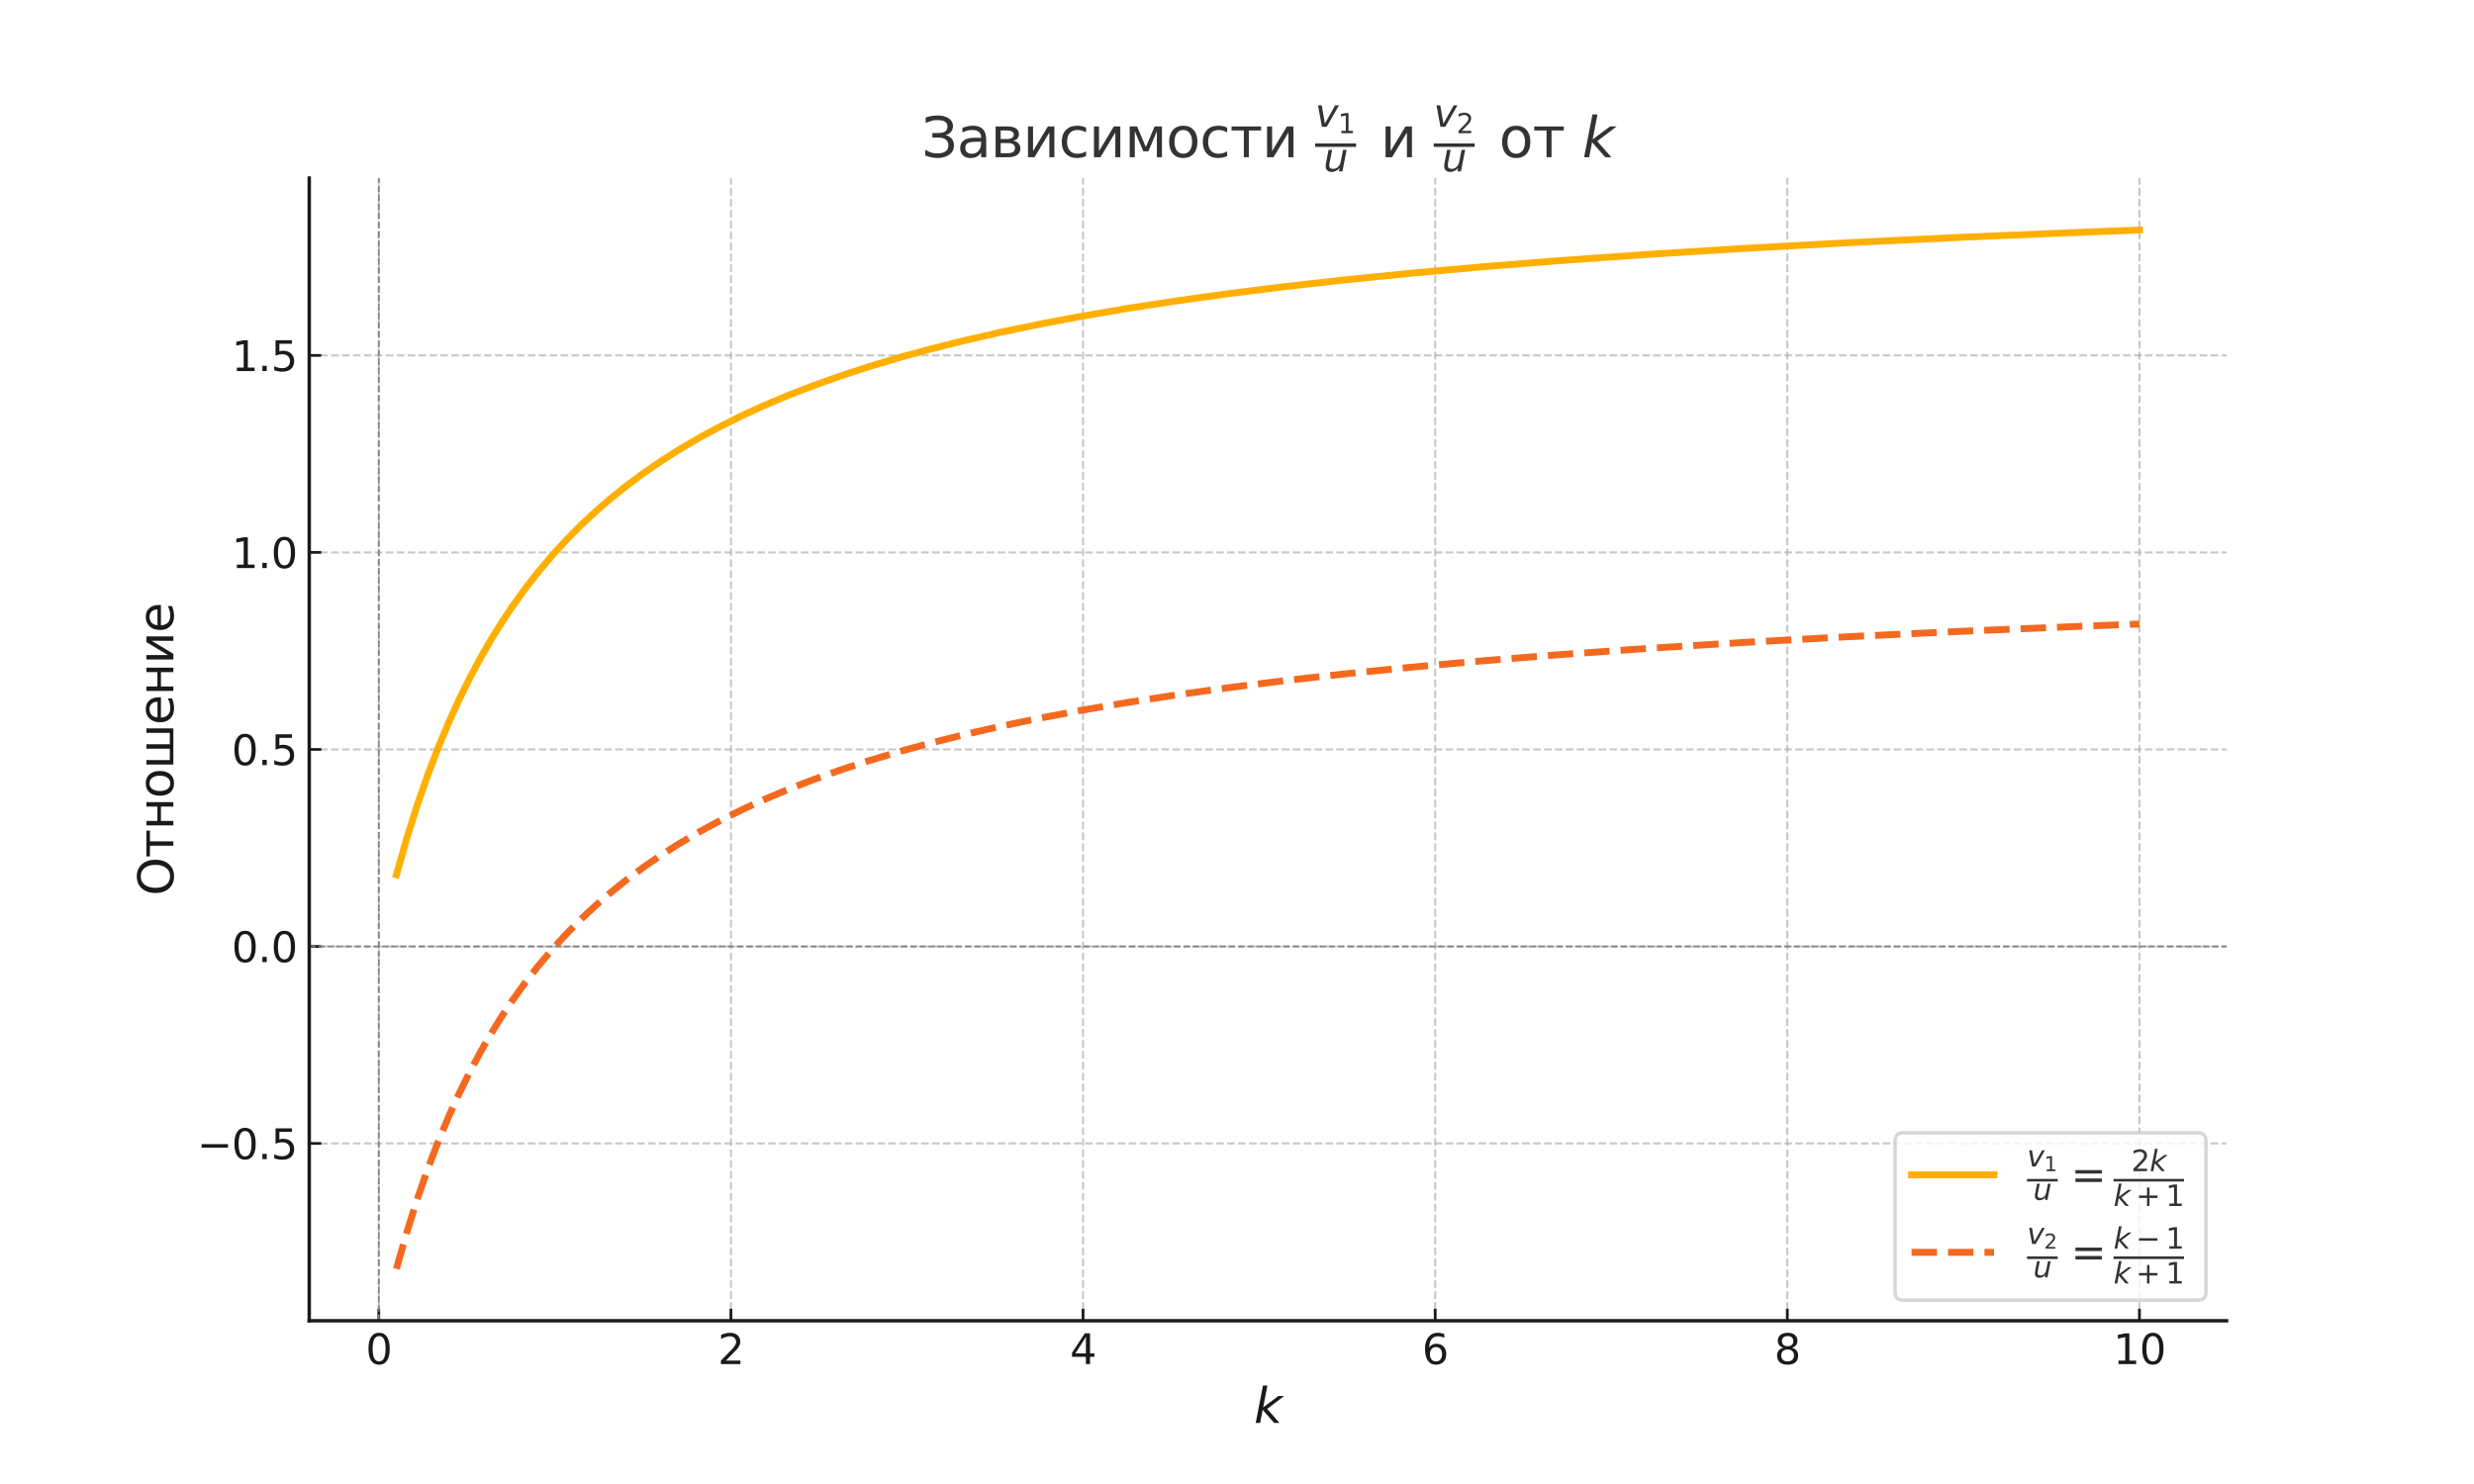<?xml version="1.0" encoding="utf-8" standalone="no"?>
<!DOCTYPE svg PUBLIC "-//W3C//DTD SVG 1.1//EN"
  "http://www.w3.org/Graphics/SVG/1.1/DTD/svg11.dtd">
<svg xmlns:xlink="http://www.w3.org/1999/xlink" width="720pt" height="432pt" viewBox="0 0 720 432" xmlns="http://www.w3.org/2000/svg" version="1.1">
 <defs>
  <style type="text/css">*{stroke-linejoin: round; stroke-linecap: butt}</style>
 </defs>
 <g id="figure_1">
  <g id="patch_1">
   <path d="M 0 432 
L 720 432 
L 720 0 
L 0 0 
z
" style="fill: #ffffff"/>
  </g>
  <g id="axes_1">
   <g id="patch_2">
    <path d="M 90 384.48 
L 648 384.48 
L 648 51.84 
L 90 51.84 
z
" style="fill: #ffffff"/>
   </g>
   <g id="matplotlib.axis_1">
    <g id="xtick_1">
     <g id="line2d_1">
      <path d="M 110.24 384.48 
L 110.24 51.84 
" clip-path="url(#p33a71f207a)" style="fill: none; stroke-dasharray: 2.22,0.96; stroke-dashoffset: 0; stroke: #b0b0b0; stroke-opacity: 0.7; stroke-width: 0.6"/>
     </g>
     <g id="line2d_2">
      <defs>
       <path id="m7f26d948d3" d="M 0 0 
L 0 -3.5 
" style="stroke: #1a1a1a; stroke-width: 0.8"/>
      </defs>
      <g>
       <use xlink:href="#m7f26d948d3" x="110.24" y="384.48" style="fill: #1a1a1a; stroke: #1a1a1a; stroke-width: 0.8"/>
      </g>
     </g>
     <g id="text_1">
      <!-- 0 -->
      <g style="fill: #1a1a1a" transform="translate(106.422 397.098) scale(0.12 -0.12)">
       <defs>
        <path id="DejaVuSans-30" d="M 2034 4250 
Q 1547 4250 1301 3770 
Q 1056 3291 1056 2328 
Q 1056 1369 1301 889 
Q 1547 409 2034 409 
Q 2525 409 2770 889 
Q 3016 1369 3016 2328 
Q 3016 3291 2770 3770 
Q 2525 4250 2034 4250 
z
M 2034 4750 
Q 2819 4750 3233 4129 
Q 3647 3509 3647 2328 
Q 3647 1150 3233 529 
Q 2819 -91 2034 -91 
Q 1250 -91 836 529 
Q 422 1150 422 2328 
Q 422 3509 836 4129 
Q 1250 4750 2034 4750 
z
" transform="scale(0.016)"/>
       </defs>
       <use xlink:href="#DejaVuSans-30"/>
      </g>
     </g>
    </g>
    <g id="xtick_2">
     <g id="line2d_3">
      <path d="M 212.719 384.48 
L 212.719 51.84 
" clip-path="url(#p33a71f207a)" style="fill: none; stroke-dasharray: 2.22,0.96; stroke-dashoffset: 0; stroke: #b0b0b0; stroke-opacity: 0.7; stroke-width: 0.6"/>
     </g>
     <g id="line2d_4">
      <g>
       <use xlink:href="#m7f26d948d3" x="212.719" y="384.48" style="fill: #1a1a1a; stroke: #1a1a1a; stroke-width: 0.8"/>
      </g>
     </g>
     <g id="text_2">
      <!-- 2 -->
      <g style="fill: #1a1a1a" transform="translate(208.902 397.098) scale(0.12 -0.12)">
       <defs>
        <path id="DejaVuSans-32" d="M 1228 531 
L 3431 531 
L 3431 0 
L 469 0 
L 469 531 
Q 828 903 1448 1529 
Q 2069 2156 2228 2338 
Q 2531 2678 2651 2914 
Q 2772 3150 2772 3378 
Q 2772 3750 2511 3984 
Q 2250 4219 1831 4219 
Q 1534 4219 1204 4116 
Q 875 4013 500 3803 
L 500 4441 
Q 881 4594 1212 4672 
Q 1544 4750 1819 4750 
Q 2544 4750 2975 4387 
Q 3406 4025 3406 3419 
Q 3406 3131 3298 2873 
Q 3191 2616 2906 2266 
Q 2828 2175 2409 1742 
Q 1991 1309 1228 531 
z
" transform="scale(0.016)"/>
       </defs>
       <use xlink:href="#DejaVuSans-32"/>
      </g>
     </g>
    </g>
    <g id="xtick_3">
     <g id="line2d_5">
      <path d="M 315.198 384.48 
L 315.198 51.84 
" clip-path="url(#p33a71f207a)" style="fill: none; stroke-dasharray: 2.22,0.96; stroke-dashoffset: 0; stroke: #b0b0b0; stroke-opacity: 0.7; stroke-width: 0.6"/>
     </g>
     <g id="line2d_6">
      <g>
       <use xlink:href="#m7f26d948d3" x="315.198" y="384.48" style="fill: #1a1a1a; stroke: #1a1a1a; stroke-width: 0.8"/>
      </g>
     </g>
     <g id="text_3">
      <!-- 4 -->
      <g style="fill: #1a1a1a" transform="translate(311.381 397.098) scale(0.12 -0.12)">
       <defs>
        <path id="DejaVuSans-34" d="M 2419 4116 
L 825 1625 
L 2419 1625 
L 2419 4116 
z
M 2253 4666 
L 3047 4666 
L 3047 1625 
L 3713 1625 
L 3713 1100 
L 3047 1100 
L 3047 0 
L 2419 0 
L 2419 1100 
L 313 1100 
L 313 1709 
L 2253 4666 
z
" transform="scale(0.016)"/>
       </defs>
       <use xlink:href="#DejaVuSans-34"/>
      </g>
     </g>
    </g>
    <g id="xtick_4">
     <g id="line2d_7">
      <path d="M 417.678 384.48 
L 417.678 51.84 
" clip-path="url(#p33a71f207a)" style="fill: none; stroke-dasharray: 2.22,0.96; stroke-dashoffset: 0; stroke: #b0b0b0; stroke-opacity: 0.7; stroke-width: 0.6"/>
     </g>
     <g id="line2d_8">
      <g>
       <use xlink:href="#m7f26d948d3" x="417.678" y="384.48" style="fill: #1a1a1a; stroke: #1a1a1a; stroke-width: 0.8"/>
      </g>
     </g>
     <g id="text_4">
      <!-- 6 -->
      <g style="fill: #1a1a1a" transform="translate(413.86 397.098) scale(0.12 -0.12)">
       <defs>
        <path id="DejaVuSans-36" d="M 2113 2584 
Q 1688 2584 1439 2293 
Q 1191 2003 1191 1497 
Q 1191 994 1439 701 
Q 1688 409 2113 409 
Q 2538 409 2786 701 
Q 3034 994 3034 1497 
Q 3034 2003 2786 2293 
Q 2538 2584 2113 2584 
z
M 3366 4563 
L 3366 3988 
Q 3128 4100 2886 4159 
Q 2644 4219 2406 4219 
Q 1781 4219 1451 3797 
Q 1122 3375 1075 2522 
Q 1259 2794 1537 2939 
Q 1816 3084 2150 3084 
Q 2853 3084 3261 2657 
Q 3669 2231 3669 1497 
Q 3669 778 3244 343 
Q 2819 -91 2113 -91 
Q 1303 -91 875 529 
Q 447 1150 447 2328 
Q 447 3434 972 4092 
Q 1497 4750 2381 4750 
Q 2619 4750 2861 4703 
Q 3103 4656 3366 4563 
z
" transform="scale(0.016)"/>
       </defs>
       <use xlink:href="#DejaVuSans-36"/>
      </g>
     </g>
    </g>
    <g id="xtick_5">
     <g id="line2d_9">
      <path d="M 520.157 384.48 
L 520.157 51.84 
" clip-path="url(#p33a71f207a)" style="fill: none; stroke-dasharray: 2.22,0.96; stroke-dashoffset: 0; stroke: #b0b0b0; stroke-opacity: 0.7; stroke-width: 0.6"/>
     </g>
     <g id="line2d_10">
      <g>
       <use xlink:href="#m7f26d948d3" x="520.157" y="384.48" style="fill: #1a1a1a; stroke: #1a1a1a; stroke-width: 0.8"/>
      </g>
     </g>
     <g id="text_5">
      <!-- 8 -->
      <g style="fill: #1a1a1a" transform="translate(516.34 397.098) scale(0.12 -0.12)">
       <defs>
        <path id="DejaVuSans-38" d="M 2034 2216 
Q 1584 2216 1326 1975 
Q 1069 1734 1069 1313 
Q 1069 891 1326 650 
Q 1584 409 2034 409 
Q 2484 409 2743 651 
Q 3003 894 3003 1313 
Q 3003 1734 2745 1975 
Q 2488 2216 2034 2216 
z
M 1403 2484 
Q 997 2584 770 2862 
Q 544 3141 544 3541 
Q 544 4100 942 4425 
Q 1341 4750 2034 4750 
Q 2731 4750 3128 4425 
Q 3525 4100 3525 3541 
Q 3525 3141 3298 2862 
Q 3072 2584 2669 2484 
Q 3125 2378 3379 2068 
Q 3634 1759 3634 1313 
Q 3634 634 3220 271 
Q 2806 -91 2034 -91 
Q 1263 -91 848 271 
Q 434 634 434 1313 
Q 434 1759 690 2068 
Q 947 2378 1403 2484 
z
M 1172 3481 
Q 1172 3119 1398 2916 
Q 1625 2713 2034 2713 
Q 2441 2713 2670 2916 
Q 2900 3119 2900 3481 
Q 2900 3844 2670 4047 
Q 2441 4250 2034 4250 
Q 1625 4250 1398 4047 
Q 1172 3844 1172 3481 
z
" transform="scale(0.016)"/>
       </defs>
       <use xlink:href="#DejaVuSans-38"/>
      </g>
     </g>
    </g>
    <g id="xtick_6">
     <g id="line2d_11">
      <path d="M 622.636 384.48 
L 622.636 51.84 
" clip-path="url(#p33a71f207a)" style="fill: none; stroke-dasharray: 2.22,0.96; stroke-dashoffset: 0; stroke: #b0b0b0; stroke-opacity: 0.7; stroke-width: 0.6"/>
     </g>
     <g id="line2d_12">
      <g>
       <use xlink:href="#m7f26d948d3" x="622.636" y="384.48" style="fill: #1a1a1a; stroke: #1a1a1a; stroke-width: 0.8"/>
      </g>
     </g>
     <g id="text_6">
      <!-- 10 -->
      <g style="fill: #1a1a1a" transform="translate(615.001 397.098) scale(0.12 -0.12)">
       <defs>
        <path id="DejaVuSans-31" d="M 794 531 
L 1825 531 
L 1825 4091 
L 703 3866 
L 703 4441 
L 1819 4666 
L 2450 4666 
L 2450 531 
L 3481 531 
L 3481 0 
L 794 0 
L 794 531 
z
" transform="scale(0.016)"/>
       </defs>
       <use xlink:href="#DejaVuSans-31"/>
       <use xlink:href="#DejaVuSans-30" x="63.623"/>
      </g>
     </g>
    </g>
    <g id="text_7">
     <!-- $k$ -->
     <g style="fill: #1a1a1a" transform="translate(364.94 414.232) scale(0.14 -0.14)">
      <defs>
       <path id="DejaVuSans-Oblique-6b" d="M 1172 4863 
L 1747 4863 
L 1197 2028 
L 3169 3500 
L 3916 3500 
L 1716 1825 
L 3322 0 
L 2625 0 
L 1131 1709 
L 800 0 
L 225 0 
L 1172 4863 
z
" transform="scale(0.016)"/>
      </defs>
      <use xlink:href="#DejaVuSans-Oblique-6b" transform="translate(0 0.016)"/>
     </g>
    </g>
   </g>
   <g id="matplotlib.axis_2">
    <g id="ytick_1">
     <g id="line2d_13">
      <path d="M 90 332.863 
L 648 332.863 
" clip-path="url(#p33a71f207a)" style="fill: none; stroke-dasharray: 2.22,0.96; stroke-dashoffset: 0; stroke: #b0b0b0; stroke-opacity: 0.7; stroke-width: 0.6"/>
     </g>
     <g id="line2d_14">
      <defs>
       <path id="m50cbea1027" d="M 0 0 
L 3.5 0 
" style="stroke: #1a1a1a; stroke-width: 0.8"/>
      </defs>
      <g>
       <use xlink:href="#m50cbea1027" x="90" y="332.863" style="fill: #1a1a1a; stroke: #1a1a1a; stroke-width: 0.8"/>
      </g>
     </g>
     <g id="text_8">
      <!-- −0.5 -->
      <g style="fill: #1a1a1a" transform="translate(57.361 337.423) scale(0.12 -0.12)">
       <defs>
        <path id="DejaVuSans-2212" d="M 678 2272 
L 4684 2272 
L 4684 1741 
L 678 1741 
L 678 2272 
z
" transform="scale(0.016)"/>
        <path id="DejaVuSans-2e" d="M 684 794 
L 1344 794 
L 1344 0 
L 684 0 
L 684 794 
z
" transform="scale(0.016)"/>
        <path id="DejaVuSans-35" d="M 691 4666 
L 3169 4666 
L 3169 4134 
L 1269 4134 
L 1269 2991 
Q 1406 3038 1543 3061 
Q 1681 3084 1819 3084 
Q 2600 3084 3056 2656 
Q 3513 2228 3513 1497 
Q 3513 744 3044 326 
Q 2575 -91 1722 -91 
Q 1428 -91 1123 -41 
Q 819 9 494 109 
L 494 744 
Q 775 591 1075 516 
Q 1375 441 1709 441 
Q 2250 441 2565 725 
Q 2881 1009 2881 1497 
Q 2881 1984 2565 2268 
Q 2250 2553 1709 2553 
Q 1456 2553 1204 2497 
Q 953 2441 691 2322 
L 691 4666 
z
" transform="scale(0.016)"/>
       </defs>
       <use xlink:href="#DejaVuSans-2212"/>
       <use xlink:href="#DejaVuSans-30" x="83.789"/>
       <use xlink:href="#DejaVuSans-2e" x="147.412"/>
       <use xlink:href="#DejaVuSans-35" x="179.199"/>
      </g>
     </g>
    </g>
    <g id="ytick_2">
     <g id="line2d_15">
      <path d="M 90 275.512 
L 648 275.512 
" clip-path="url(#p33a71f207a)" style="fill: none; stroke-dasharray: 2.22,0.96; stroke-dashoffset: 0; stroke: #b0b0b0; stroke-opacity: 0.7; stroke-width: 0.6"/>
     </g>
     <g id="line2d_16">
      <g>
       <use xlink:href="#m50cbea1027" x="90" y="275.512" style="fill: #1a1a1a; stroke: #1a1a1a; stroke-width: 0.8"/>
      </g>
     </g>
     <g id="text_9">
      <!-- 0.0 -->
      <g style="fill: #1a1a1a" transform="translate(67.416 280.071) scale(0.12 -0.12)">
       <use xlink:href="#DejaVuSans-30"/>
       <use xlink:href="#DejaVuSans-2e" x="63.623"/>
       <use xlink:href="#DejaVuSans-30" x="95.41"/>
      </g>
     </g>
    </g>
    <g id="ytick_3">
     <g id="line2d_17">
      <path d="M 90 218.16 
L 648 218.16 
" clip-path="url(#p33a71f207a)" style="fill: none; stroke-dasharray: 2.22,0.96; stroke-dashoffset: 0; stroke: #b0b0b0; stroke-opacity: 0.7; stroke-width: 0.6"/>
     </g>
     <g id="line2d_18">
      <g>
       <use xlink:href="#m50cbea1027" x="90" y="218.16" style="fill: #1a1a1a; stroke: #1a1a1a; stroke-width: 0.8"/>
      </g>
     </g>
     <g id="text_10">
      <!-- 0.5 -->
      <g style="fill: #1a1a1a" transform="translate(67.416 222.719) scale(0.12 -0.12)">
       <use xlink:href="#DejaVuSans-30"/>
       <use xlink:href="#DejaVuSans-2e" x="63.623"/>
       <use xlink:href="#DejaVuSans-35" x="95.41"/>
      </g>
     </g>
    </g>
    <g id="ytick_4">
     <g id="line2d_19">
      <path d="M 90 160.808 
L 648 160.808 
" clip-path="url(#p33a71f207a)" style="fill: none; stroke-dasharray: 2.22,0.96; stroke-dashoffset: 0; stroke: #b0b0b0; stroke-opacity: 0.7; stroke-width: 0.6"/>
     </g>
     <g id="line2d_20">
      <g>
       <use xlink:href="#m50cbea1027" x="90" y="160.808" style="fill: #1a1a1a; stroke: #1a1a1a; stroke-width: 0.8"/>
      </g>
     </g>
     <g id="text_11">
      <!-- 1.0 -->
      <g style="fill: #1a1a1a" transform="translate(67.416 165.367) scale(0.12 -0.12)">
       <use xlink:href="#DejaVuSans-31"/>
       <use xlink:href="#DejaVuSans-2e" x="63.623"/>
       <use xlink:href="#DejaVuSans-30" x="95.41"/>
      </g>
     </g>
    </g>
    <g id="ytick_5">
     <g id="line2d_21">
      <path d="M 90 103.457 
L 648 103.457 
" clip-path="url(#p33a71f207a)" style="fill: none; stroke-dasharray: 2.22,0.96; stroke-dashoffset: 0; stroke: #b0b0b0; stroke-opacity: 0.7; stroke-width: 0.6"/>
     </g>
     <g id="line2d_22">
      <g>
       <use xlink:href="#m50cbea1027" x="90" y="103.457" style="fill: #1a1a1a; stroke: #1a1a1a; stroke-width: 0.8"/>
      </g>
     </g>
     <g id="text_12">
      <!-- 1.5 -->
      <g style="fill: #1a1a1a" transform="translate(67.416 108.016) scale(0.12 -0.12)">
       <use xlink:href="#DejaVuSans-31"/>
       <use xlink:href="#DejaVuSans-2e" x="63.623"/>
       <use xlink:href="#DejaVuSans-35" x="95.41"/>
      </g>
     </g>
    </g>
    <g id="text_13">
     <!-- Отношение -->
     <g style="fill: #1a1a1a" transform="translate(50.449 260.752) rotate(-90) scale(0.14 -0.14)">
      <defs>
       <path id="DejaVuSans-41e" d="M 2522 4238 
Q 1834 4238 1429 3725 
Q 1025 3213 1025 2328 
Q 1025 1447 1429 934 
Q 1834 422 2522 422 
Q 3209 422 3611 934 
Q 4013 1447 4013 2328 
Q 4013 3213 3611 3725 
Q 3209 4238 2522 4238 
z
M 2522 4750 
Q 3503 4750 4090 4092 
Q 4678 3434 4678 2328 
Q 4678 1225 4090 567 
Q 3503 -91 2522 -91 
Q 1538 -91 948 565 
Q 359 1222 359 2328 
Q 359 3434 948 4092 
Q 1538 4750 2522 4750 
z
" transform="scale(0.016)"/>
       <path id="DejaVuSans-442" d="M 188 3500 
L 3541 3500 
L 3541 3041 
L 2147 3041 
L 2147 0 
L 1581 0 
L 1581 3041 
L 188 3041 
L 188 3500 
z
" transform="scale(0.016)"/>
       <path id="DejaVuSans-43d" d="M 581 3500 
L 1159 3500 
L 1159 2072 
L 3025 2072 
L 3025 3500 
L 3603 3500 
L 3603 0 
L 3025 0 
L 3025 1613 
L 1159 1613 
L 1159 0 
L 581 0 
L 581 3500 
z
" transform="scale(0.016)"/>
       <path id="DejaVuSans-43e" d="M 1959 3097 
Q 1497 3097 1228 2736 
Q 959 2375 959 1747 
Q 959 1119 1226 758 
Q 1494 397 1959 397 
Q 2419 397 2687 759 
Q 2956 1122 2956 1747 
Q 2956 2369 2687 2733 
Q 2419 3097 1959 3097 
z
M 1959 3584 
Q 2709 3584 3137 3096 
Q 3566 2609 3566 1747 
Q 3566 888 3137 398 
Q 2709 -91 1959 -91 
Q 1206 -91 779 398 
Q 353 888 353 1747 
Q 353 2609 779 3096 
Q 1206 3584 1959 3584 
z
" transform="scale(0.016)"/>
       <path id="DejaVuSans-448" d="M 3216 459 
L 4697 459 
L 4697 3500 
L 5275 3500 
L 5275 0 
L 581 0 
L 581 3500 
L 1159 3500 
L 1159 459 
L 2638 459 
L 2638 3500 
L 3216 3500 
L 3216 459 
z
" transform="scale(0.016)"/>
       <path id="DejaVuSans-435" d="M 3597 1894 
L 3597 1613 
L 953 1613 
Q 991 1019 1311 708 
Q 1631 397 2203 397 
Q 2534 397 2845 478 
Q 3156 559 3463 722 
L 3463 178 
Q 3153 47 2828 -22 
Q 2503 -91 2169 -91 
Q 1331 -91 842 396 
Q 353 884 353 1716 
Q 353 2575 817 3079 
Q 1281 3584 2069 3584 
Q 2775 3584 3186 3129 
Q 3597 2675 3597 1894 
z
M 3022 2063 
Q 3016 2534 2758 2815 
Q 2500 3097 2075 3097 
Q 1594 3097 1305 2825 
Q 1016 2553 972 2059 
L 3022 2063 
z
" transform="scale(0.016)"/>
       <path id="DejaVuSans-438" d="M 3578 3500 
L 3578 0 
L 3006 0 
L 3006 2809 
L 1319 0 
L 581 0 
L 581 3500 
L 1153 3500 
L 1153 697 
L 2838 3500 
L 3578 3500 
z
" transform="scale(0.016)"/>
      </defs>
      <use xlink:href="#DejaVuSans-41e"/>
      <use xlink:href="#DejaVuSans-442" x="78.711"/>
      <use xlink:href="#DejaVuSans-43d" x="136.963"/>
      <use xlink:href="#DejaVuSans-43e" x="202.344"/>
      <use xlink:href="#DejaVuSans-448" x="263.525"/>
      <use xlink:href="#DejaVuSans-435" x="355.029"/>
      <use xlink:href="#DejaVuSans-43d" x="416.553"/>
      <use xlink:href="#DejaVuSans-438" x="481.934"/>
      <use xlink:href="#DejaVuSans-435" x="546.924"/>
     </g>
    </g>
   </g>
   <g id="line2d_23">
    <path d="M 115.364 254.657 
L 118.413 243.951 
L 121.463 234.292 
L 124.513 225.531 
L 127.563 217.55 
L 130.612 210.249 
L 133.662 203.544 
L 136.712 197.365 
L 139.762 191.654 
L 142.811 186.357 
L 145.861 181.433 
L 148.911 176.843 
L 152.977 171.186 
L 157.043 165.998 
L 161.11 161.224 
L 165.176 156.815 
L 169.242 152.731 
L 173.309 148.938 
L 177.375 145.406 
L 182.458 141.317 
L 187.541 137.552 
L 192.624 134.074 
L 197.707 130.85 
L 203.806 127.281 
L 209.905 124 
L 216.005 120.973 
L 222.104 118.174 
L 229.22 115.161 
L 236.336 112.39 
L 244.469 109.483 
L 252.602 106.821 
L 261.751 104.081 
L 270.9 101.578 
L 281.066 99.038 
L 291.232 96.721 
L 302.414 94.396 
L 314.613 92.091 
L 327.829 89.831 
L 342.061 87.632 
L 357.309 85.509 
L 373.575 83.472 
L 390.856 81.526 
L 410.171 79.578 
L 431.52 77.659 
L 453.884 75.872 
L 479.299 74.072 
L 506.746 72.358 
L 537.244 70.684 
L 570.791 69.073 
L 607.388 67.54 
L 622.636 66.96 
L 622.636 66.96 
" clip-path="url(#p33a71f207a)" style="fill: none; stroke: #ffaf00; stroke-width: 2; stroke-linecap: square"/>
   </g>
   <g id="line2d_24">
    <path d="M 115.364 369.36 
L 118.413 358.655 
L 121.463 348.995 
L 124.513 340.235 
L 127.563 332.254 
L 130.612 324.952 
L 133.662 318.247 
L 136.712 312.069 
L 139.762 306.357 
L 142.811 301.061 
L 145.861 296.136 
L 148.911 291.546 
L 152.977 285.889 
L 157.043 280.701 
L 161.11 275.927 
L 165.176 271.518 
L 169.242 267.435 
L 173.309 263.642 
L 177.375 260.109 
L 182.458 256.021 
L 187.541 252.256 
L 192.624 248.777 
L 197.707 245.554 
L 203.806 241.984 
L 209.905 238.703 
L 216.005 235.677 
L 222.104 232.877 
L 229.22 229.864 
L 236.336 227.093 
L 244.469 224.187 
L 252.602 221.524 
L 261.751 218.784 
L 270.9 216.281 
L 281.066 213.742 
L 291.232 211.425 
L 302.414 209.099 
L 314.613 206.795 
L 327.829 204.534 
L 342.061 202.336 
L 357.309 200.213 
L 373.575 198.175 
L 390.856 196.229 
L 410.171 194.281 
L 431.52 192.363 
L 453.884 190.576 
L 479.299 188.776 
L 506.746 187.061 
L 537.244 185.387 
L 570.791 183.776 
L 607.388 182.243 
L 622.636 181.663 
L 622.636 181.663 
" clip-path="url(#p33a71f207a)" style="fill: none; stroke-dasharray: 7.4,3.2; stroke-dashoffset: 0; stroke: #f46920; stroke-width: 2"/>
   </g>
   <g id="line2d_25">
    <path d="M 90 275.512 
L 648 275.512 
" clip-path="url(#p33a71f207a)" style="fill: none; stroke-dasharray: 1.85,0.8; stroke-dashoffset: 0; stroke: #808080; stroke-width: 0.5"/>
   </g>
   <g id="line2d_26">
    <path d="M 110.24 384.48 
L 110.24 51.84 
" clip-path="url(#p33a71f207a)" style="fill: none; stroke-dasharray: 1.85,0.8; stroke-dashoffset: 0; stroke: #808080; stroke-width: 0.5"/>
   </g>
   <g id="patch_3">
    <path d="M 90 384.48 
L 90 51.84 
" style="fill: none; stroke: #1a1a1a; stroke-linejoin: miter; stroke-linecap: square"/>
   </g>
   <g id="patch_4">
    <path d="M 90 384.48 
L 648 384.48 
" style="fill: none; stroke: #1a1a1a; stroke-linejoin: miter; stroke-linecap: square"/>
   </g>
   <g id="text_14">
    <!-- Зависимости $\frac{v_1}{u}$ и $\frac{v_2}{u}$ от $k$ -->
    <g style="fill: #333333" transform="translate(268.2 45.84) scale(0.16 -0.16)">
     <defs>
      <path id="DejaVuSans-417" d="M 1828 4750 
Q 2597 4750 3084 4423 
Q 3572 4097 3572 3541 
Q 3572 3153 3350 2886 
Q 3128 2619 2719 2516 
Q 3172 2419 3426 2112 
Q 3681 1806 3681 1356 
Q 3681 638 3126 273 
Q 2572 -91 1828 -91 
Q 1447 -91 1003 12 
Q 559 116 422 203 
L 422 853 
Q 900 575 1164 508 
Q 1428 441 1816 441 
Q 2403 441 2728 666 
Q 3053 891 3053 1356 
Q 3053 1769 2764 2001 
Q 2475 2234 1866 2234 
L 1228 2234 
L 1228 2753 
L 1891 2753 
Q 2450 2753 2697 2939 
Q 2944 3125 2944 3475 
Q 2944 3834 2689 4026 
Q 2434 4219 1816 4219 
Q 1397 4219 1253 4181 
Q 1109 4144 469 3903 
L 469 4519 
Q 822 4644 1190 4697 
Q 1559 4750 1828 4750 
z
" transform="scale(0.016)"/>
      <path id="DejaVuSans-430" d="M 2194 1759 
Q 1497 1759 1228 1600 
Q 959 1441 959 1056 
Q 959 750 1161 570 
Q 1363 391 1709 391 
Q 2188 391 2477 730 
Q 2766 1069 2766 1631 
L 2766 1759 
L 2194 1759 
z
M 3341 1997 
L 3341 0 
L 2766 0 
L 2766 531 
Q 2569 213 2275 61 
Q 1981 -91 1556 -91 
Q 1019 -91 701 211 
Q 384 513 384 1019 
Q 384 1609 779 1909 
Q 1175 2209 1959 2209 
L 2766 2209 
L 2766 2266 
Q 2766 2663 2505 2880 
Q 2244 3097 1772 3097 
Q 1472 3097 1187 3025 
Q 903 2953 641 2809 
L 641 3341 
Q 956 3463 1253 3523 
Q 1550 3584 1831 3584 
Q 2591 3584 2966 3190 
Q 3341 2797 3341 1997 
z
" transform="scale(0.016)"/>
      <path id="DejaVuSans-432" d="M 1156 1613 
L 1156 459 
L 1975 459 
Q 2369 459 2575 607 
Q 2781 756 2781 1038 
Q 2781 1319 2575 1466 
Q 2369 1613 1975 1613 
L 1156 1613 
z
M 1156 3041 
L 1156 2072 
L 1913 2072 
Q 2238 2072 2444 2201 
Q 2650 2331 2650 2563 
Q 2650 2794 2444 2917 
Q 2238 3041 1913 3041 
L 1156 3041 
z
M 581 3500 
L 1950 3500 
Q 2566 3500 2897 3275 
Q 3228 3050 3228 2634 
Q 3228 2313 3059 2123 
Q 2891 1934 2559 1888 
Q 2956 1813 3175 1575 
Q 3394 1338 3394 981 
Q 3394 513 3033 256 
Q 2672 0 2003 0 
L 581 0 
L 581 3500 
z
" transform="scale(0.016)"/>
      <path id="DejaVuSans-441" d="M 3122 3366 
L 3122 2828 
Q 2878 2963 2633 3030 
Q 2388 3097 2138 3097 
Q 1578 3097 1268 2742 
Q 959 2388 959 1747 
Q 959 1106 1268 751 
Q 1578 397 2138 397 
Q 2388 397 2633 464 
Q 2878 531 3122 666 
L 3122 134 
Q 2881 22 2623 -34 
Q 2366 -91 2075 -91 
Q 1284 -91 818 406 
Q 353 903 353 1747 
Q 353 2603 823 3093 
Q 1294 3584 2113 3584 
Q 2378 3584 2631 3529 
Q 2884 3475 3122 3366 
z
" transform="scale(0.016)"/>
      <path id="DejaVuSans-43c" d="M 581 3500 
L 1422 3500 
L 2416 1156 
L 3413 3500 
L 4247 3500 
L 4247 0 
L 3669 0 
L 3669 2950 
L 2703 672 
L 2128 672 
L 1159 2950 
L 1159 0 
L 581 0 
L 581 3500 
z
" transform="scale(0.016)"/>
      <path id="DejaVuSans-20" transform="scale(0.016)"/>
      <path id="DejaVuSans-Oblique-76" d="M 459 3500 
L 1069 3500 
L 1581 525 
L 3256 3500 
L 3866 3500 
L 1875 0 
L 1100 0 
L 459 3500 
z
" transform="scale(0.016)"/>
      <path id="DejaVuSans-Oblique-75" d="M 428 1388 
L 838 3500 
L 1416 3500 
L 1006 1409 
Q 975 1256 961 1147 
Q 947 1038 947 966 
Q 947 700 1109 554 
Q 1272 409 1569 409 
Q 2031 409 2368 721 
Q 2706 1034 2809 1563 
L 3194 3500 
L 3769 3500 
L 3091 0 
L 2516 0 
L 2631 550 
Q 2388 244 2052 76 
Q 1716 -91 1338 -91 
Q 878 -91 622 161 
Q 366 413 366 863 
Q 366 956 381 1097 
Q 397 1238 428 1388 
z
" transform="scale(0.016)"/>
     </defs>
     <use xlink:href="#DejaVuSans-417" transform="translate(0 0.438)"/>
     <use xlink:href="#DejaVuSans-430" transform="translate(64.111 0.438)"/>
     <use xlink:href="#DejaVuSans-432" transform="translate(125.391 0.438)"/>
     <use xlink:href="#DejaVuSans-438" transform="translate(184.326 0.438)"/>
     <use xlink:href="#DejaVuSans-441" transform="translate(249.316 0.438)"/>
     <use xlink:href="#DejaVuSans-438" transform="translate(304.297 0.438)"/>
     <use xlink:href="#DejaVuSans-43c" transform="translate(369.287 0.438)"/>
     <use xlink:href="#DejaVuSans-43e" transform="translate(444.727 0.438)"/>
     <use xlink:href="#DejaVuSans-441" transform="translate(505.908 0.438)"/>
     <use xlink:href="#DejaVuSans-442" transform="translate(560.889 0.438)"/>
     <use xlink:href="#DejaVuSans-438" transform="translate(619.141 0.438)"/>
     <use xlink:href="#DejaVuSans-20" transform="translate(684.131 0.438)"/>
     <use xlink:href="#DejaVuSans-Oblique-76" transform="translate(715.918 55.719) scale(0.7)"/>
     <use xlink:href="#DejaVuSans-31" transform="translate(757.344 44.234) scale(0.49)"/>
     <use xlink:href="#DejaVuSans-Oblique-75" transform="translate(730.918 -25.297) scale(0.7)"/>
     <use xlink:href="#DejaVuSans-20" transform="translate(802.933 0.438)"/>
     <use xlink:href="#DejaVuSans-438" transform="translate(834.72 0.438)"/>
     <use xlink:href="#DejaVuSans-20" transform="translate(899.71 0.438)"/>
     <use xlink:href="#DejaVuSans-Oblique-76" transform="translate(931.498 55.719) scale(0.7)"/>
     <use xlink:href="#DejaVuSans-32" transform="translate(972.923 44.234) scale(0.49)"/>
     <use xlink:href="#DejaVuSans-Oblique-75" transform="translate(946.498 -25.297) scale(0.7)"/>
     <use xlink:href="#DejaVuSans-20" transform="translate(1018.513 0.438)"/>
     <use xlink:href="#DejaVuSans-43e" transform="translate(1050.3 0.438)"/>
     <use xlink:href="#DejaVuSans-442" transform="translate(1111.481 0.438)"/>
     <use xlink:href="#DejaVuSans-20" transform="translate(1169.733 0.438)"/>
     <use xlink:href="#DejaVuSans-Oblique-6b" transform="translate(1201.521 0.438)"/>
     <path d="M 715.918 19.234 
L 715.918 25.484 
L 790.433 25.484 
L 790.433 19.234 
L 715.918 19.234 
z
"/>
     <path d="M 931.498 19.234 
L 931.498 25.484 
L 1006.013 25.484 
L 1006.013 19.234 
L 931.498 19.234 
z
"/>
    </g>
   </g>
   <g id="legend_1">
    <g id="patch_5">
     <path d="M 553.92 378.48 
L 639.6 378.48 
Q 642 378.48 642 376.08 
L 642 332.16 
Q 642 329.76 639.6 329.76 
L 553.92 329.76 
Q 551.52 329.76 551.52 332.16 
L 551.52 376.08 
Q 551.52 378.48 553.92 378.48 
z
" style="fill: #ffffff; opacity: 0.8; stroke: #cccccc; stroke-linejoin: miter"/>
    </g>
    <g id="line2d_27">
     <path d="M 556.32 342 
L 568.32 342 
L 580.32 342 
" style="fill: none; stroke: #ffaf00; stroke-width: 2; stroke-linecap: square"/>
    </g>
    <g id="text_15">
     <!-- $\frac{v_1}{u} = \frac{2k}{k + 1}$ -->
     <g style="fill: #333333" transform="translate(589.92 346.2) scale(0.12 -0.12)">
      <defs>
       <path id="DejaVuSans-3d" d="M 678 2906 
L 4684 2906 
L 4684 2381 
L 678 2381 
L 678 2906 
z
M 678 1631 
L 4684 1631 
L 4684 1100 
L 678 1100 
L 678 1631 
z
" transform="scale(0.016)"/>
       <path id="DejaVuSans-2b" d="M 2944 4013 
L 2944 2272 
L 4684 2272 
L 4684 1741 
L 2944 1741 
L 2944 0 
L 2419 0 
L 2419 1741 
L 678 1741 
L 678 2272 
L 2419 2272 
L 2419 4013 
L 2944 4013 
z
" transform="scale(0.016)"/>
      </defs>
      <use xlink:href="#DejaVuSans-Oblique-76" transform="translate(0 55.295) scale(0.7)"/>
      <use xlink:href="#DejaVuSans-31" transform="translate(41.426 43.811) scale(0.49)"/>
      <use xlink:href="#DejaVuSans-Oblique-75" transform="translate(15 -25.72) scale(0.7)"/>
      <use xlink:href="#DejaVuSans-3d" transform="translate(106.498 0.014)"/>
      <use xlink:href="#DejaVuSans-32" transform="translate(252.769 43.811) scale(0.7)"/>
      <use xlink:href="#DejaVuSans-Oblique-6b" transform="translate(297.305 43.811) scale(0.7)"/>
      <use xlink:href="#DejaVuSans-Oblique-6b" transform="translate(209.769 -40.628) scale(0.7)"/>
      <use xlink:href="#DejaVuSans-2b" transform="translate(263.944 -40.628) scale(0.7)"/>
      <use xlink:href="#DejaVuSans-31" transform="translate(336.234 -40.628) scale(0.7)"/>
      <path d="M 0 18.811 
L 0 25.061 
L 74.515 25.061 
L 74.515 18.811 
L 0 18.811 
z
"/>
      <path d="M 209.769 18.811 
L 209.769 25.061 
L 380.77 25.061 
L 380.77 18.811 
L 209.769 18.811 
z
"/>
     </g>
    </g>
    <g id="line2d_28">
     <path d="M 556.32 364.56 
L 568.32 364.56 
L 580.32 364.56 
" style="fill: none; stroke-dasharray: 7.4,3.2; stroke-dashoffset: 0; stroke: #f46920; stroke-width: 2"/>
    </g>
    <g id="text_16">
     <!-- $\frac{v_2}{u} = \frac{k - 1}{k + 1}$ -->
     <g style="fill: #333333" transform="translate(589.92 368.76) scale(0.12 -0.12)">
      <use xlink:href="#DejaVuSans-Oblique-76" transform="translate(0 55.295) scale(0.7)"/>
      <use xlink:href="#DejaVuSans-32" transform="translate(41.426 43.811) scale(0.49)"/>
      <use xlink:href="#DejaVuSans-Oblique-75" transform="translate(15 -25.72) scale(0.7)"/>
      <use xlink:href="#DejaVuSans-3d" transform="translate(106.498 0.014)"/>
      <use xlink:href="#DejaVuSans-Oblique-6b" transform="translate(209.769 43.811) scale(0.7)"/>
      <use xlink:href="#DejaVuSans-2212" transform="translate(263.944 43.811) scale(0.7)"/>
      <use xlink:href="#DejaVuSans-31" transform="translate(336.234 43.811) scale(0.7)"/>
      <use xlink:href="#DejaVuSans-Oblique-6b" transform="translate(209.769 -40.628) scale(0.7)"/>
      <use xlink:href="#DejaVuSans-2b" transform="translate(263.944 -40.628) scale(0.7)"/>
      <use xlink:href="#DejaVuSans-31" transform="translate(336.234 -40.628) scale(0.7)"/>
      <path d="M 0 18.811 
L 0 25.061 
L 74.515 25.061 
L 74.515 18.811 
L 0 18.811 
z
"/>
      <path d="M 209.769 18.811 
L 209.769 25.061 
L 380.77 25.061 
L 380.77 18.811 
L 209.769 18.811 
z
"/>
     </g>
    </g>
   </g>
  </g>
 </g>
 <defs>
  <clipPath id="p33a71f207a">
   <rect x="90" y="51.84" width="558" height="332.64"/>
  </clipPath>
 </defs>
</svg>
